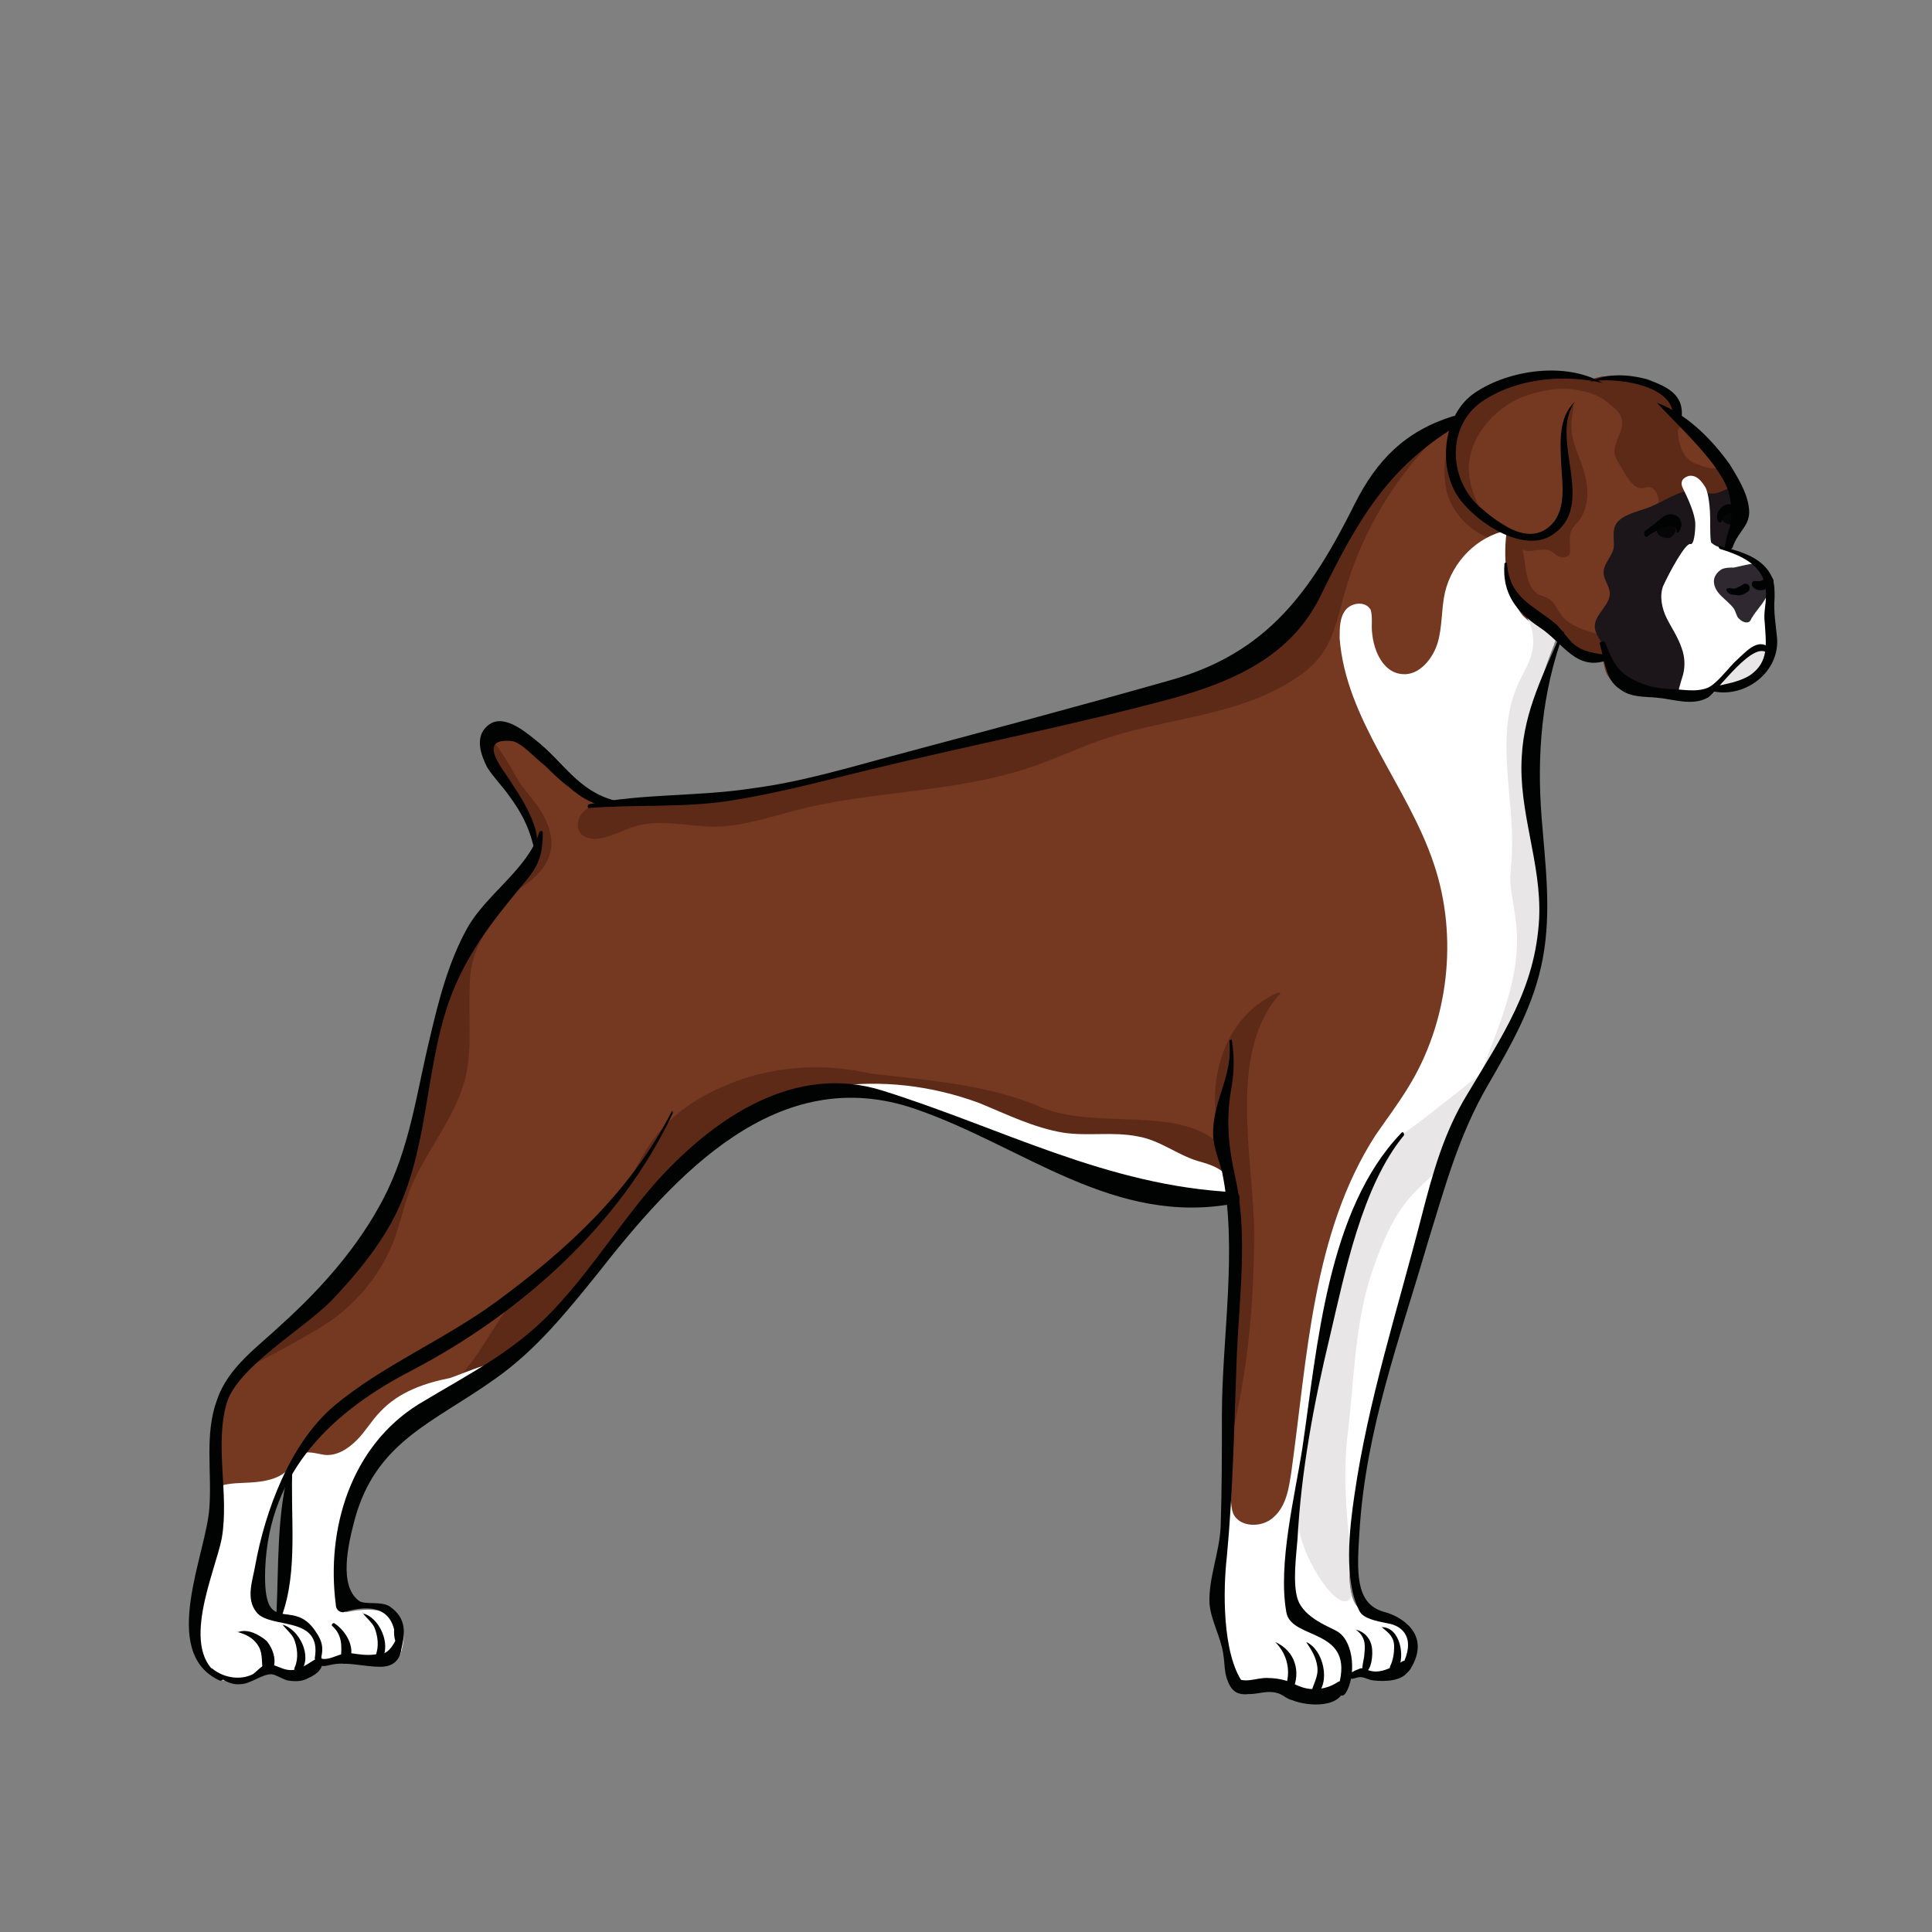 <?xml version="1.0" encoding="utf-8"?>
<!-- Generator: Adobe Illustrator 22.1.0, SVG Export Plug-In . SVG Version: 6.00 Build 0)  -->
<svg version="1.1" id="Card_1" xmlns="http://www.w3.org/2000/svg" xmlns:xlink="http://www.w3.org/1999/xlink" x="0px" y="0px"
	 viewBox="0 0 155.9 155.9" style="enable-background:new 0 0 155.9 155.9;" xml:space="preserve">
<rect x="0" y="0" width="155.9" height="155.9" fill="#808080" stroke="none"/>
<style type="text/css">
	.st0{clip-path:url(#SVGID_2_);}
	.st1{fill:#753922;}
	.st2{fill:#5E2A18;}
	.st3{fill:#FFFFFF;}
	.st4{fill:#E8E6E6;}
	.st5{fill:#1C161A;}
	.st6{fill:#2F2830;}
	.st7{fill:#060607;}
	.st8{fill:#010202;}
</style>
<g id="Colours">
	<defs>
		<path id="SVGID_1_" d="M143.1,51.4c-0.1-0.7-0.4-1.3-0.4-1.9c0-0.7,0.3-1.3,0.3-2c0-0.9-0.7-1.8-1.5-2.3c-0.6-0.4-1.4-0.7-2.1-0.9
			l0-0.1c0-0.7,0.7-1.2,1-1.9c0.4-0.9,0-2.1-0.5-3c-1.1-2.1-2.9-4.2-4.7-5.7c0.1-0.6,0.2-1.1-0.2-1.5c-0.2-0.2-0.4-0.3-0.6-0.4
			c-0.5-0.3-1-0.5-1.6-0.8c-0.7-0.3-2.8-0.9-4.3-0.3c-3-0.9-7.1-0.5-9.6,1.4c-1,0.7-1.6,1.7-1.8,2.4c0,0-1.6,0-4,2.1
			c-4.6,3.9-5.5,10.9-9.9,15c-2.9,2.7-6.9,3.7-10.7,4.7c-8.1,2-16.1,4.1-24.2,6.1c-3.7,0.9-7.5,1.9-11.3,2.2
			c-3.2,0.2-4.4-0.1-7.6,0.6c-1.3,0-2.4-0.8-3.4-1.6s-1.7-1.9-2.7-2.7c-0.6-0.5-1.2-0.9-1.8-1.3c-0.5-0.3-1.1-0.7-1.6-0.5
			c-0.5,0.2-0.8,0.8-0.8,1.3c0,0.6,0.3,1.1,0.6,1.5c0.7,1.1,1.6,2.2,2.3,3.3c0.7,1.1,1.3,2.5,1.1,3.8c-0.3,1-1.5,2.1-2.1,2.8
			c-3.6,3.7-5.3,8.7-6.3,13.7c-0.6,3-1,6.1-2,9c-2,5.8-6.4,10.6-11.2,14.4c-1.2,0.9-2.4,1.9-3.1,3.2c-0.9,1.6-0.9,3.5-0.8,5.4
			c0.1,3.5,0.2,7-1.2,10.2c-0.6,1.4-0.3,2.8-0.5,4.3s0.5,3.4,2,3.7l1.3,0.1c0.4,0,1.6-0.4,1.7-0.5c0.2-0.2,0.3-0.5,0.6-0.5
			c0.2,0,0.4,0.1,0.6,0.2c0.7,0.4,1.5,0.6,2.2,0.4c0.7-0.2,1-0.4,1.5-1.1c0.3,0.3,0.7,0.2,1.1,0c0.3-0.2,0.7-0.4,1.1-0.3
			c0.2,0,0.3,0.1,0.5,0.2c0.3,0.1,0.6,0.1,0.9,0.1c0.5,0,0.9,0,1.4,0c0.3,0,0.5,0.2,0.9-0.1c0.3-0.3,0.6-0.6,0.6-0.6
			c1.1-3-1.1-4.1-4.4-3.4c-0.9-5.6,1.1-12.3,5.7-15.5c1.4-1,3-1.6,4.4-2.4c6.1-3.3,9.9-9.5,14.3-14.8C56.6,91.9,62.9,87,69.7,88
			c1.4,0.2,2.8,0.7,4.2,1.2c8.4,3.2,16.7,8.4,25.6,7.3c0.3,1.6,0,1.9-0.1,3.5c-0.2,6.9-0.4,13.9-0.6,20.8c-0.1,3.9-0.1,4.6-0.9,8.4
			c-0.2,0.8,1,1.6,1.2,4.3c0.1,1.3,0.4,1.9,0.9,2c1,0.5,1,0.5,1.9,0.5c0.9,0,1.1,0.1,1.9,0.3c0.6,0.8,2.1,0.6,2.8,0.6
			c0.5,0,0.9-0.1,1.1-0.3c0.3-0.2,0.6-0.7,0.6-1.3c0,0,1.1-0.6,1.7-0.5c0.3,0.4,1.4,0.3,2,0.2c0.7-0.2,0.8,0,1.3-0.5
			c0.6-1.5,0.9-3-0.7-3.6c-0.6-0.2-2.6-0.8-3.1-1.3c-0.4-0.4-0.7-1.7-0.6-2.7c0.5-7.8,1.3-11.3,2.8-17.2c1.1-4.3,2.4-8,3.5-12.2
			c0.7-2.5,1.3-5.1,2.5-7.4c1-2,2.4-3.7,3.5-5.6c2.3-4,3.4-8.8,3-13.4c-0.2-2.8-1-5.5-1.1-8.3c-0.1-4,1-7.6,2.5-11.3
			c0.7,0.6,0.6,0.9,1.4,1.4c0.8,0.4,1.4,0.4,2.3,0.3c0.3,0.9,0.1,1,0.8,1.8c0.6,0.7,1.5,0.9,2.4,1c0.9,0.1,1.8,0,2.6,0.2
			c0.6,0.1,1.2,0.4,1.7,0.2c0.3-0.1,1.1-0.7,1.3-0.9c1.1,0.1,3.5-0.8,4-1.5C142.9,53.2,143.2,52.3,143.1,51.4z M22.5,130.4
			c-1.5-0.7-1.6-1.8-1.5-2.5c0.5-3.4,1-6.6,2.5-9.6C22.7,122.3,23.5,126.5,22.5,130.4z"/>
	</defs>
	<clipPath id="SVGID_2_">
		<use xlink:href="#SVGID_1_"  style="overflow:visible;"/>
	</clipPath>
	<g id="Base" class="st0">
		<rect x="9.2" y="28.4" class="st1" width="136.9" height="112.6"/>
		<g>
			<path class="st2" d="M46.7,66.1c-0.3,1,0.3,1.6,1.4,1.6c1.1-0.1,2.1-0.7,3.1-1c2.2-0.7,4.6,0.1,6.9,0c2.1-0.1,4.1-0.8,6.1-1.3
				c6.1-1.6,12.6-1.4,18.7-3.4c2.2-0.7,4.4-1.8,6.6-2.5c5-1.6,10.7-1.8,15.1-4.8c1.1-0.7,2-1.6,2.6-2.8c0.5-1,0.8-2.2,1.1-3.3
				c1.4-5.5,4.4-10.5,8.6-14.3c0.6-0.5,1.2-1.1,1.3-1.9c0-1-0.9-1.7-1.9-1.8c-1-0.1-1.9,0.3-2.7,0.7c-3.9,1.9-7.6,4.3-10.9,7.1
				c-2.1,1.8-4.1,3.8-6.3,5.5c-2.2,1.6-4.6,2.9-7,4.2c-3.9,2.1-7.8,4.2-11.9,6c-2.8,1.2-5.6,2.2-8.5,3.3c-3.9,1.4-7.8,2.8-11.6,4.2
				c-1.7,0.6-3.5,1.3-5.3,1.4c0,0,1.3,0.9,1.3,0.9C51.8,64,47.2,64.4,46.7,66.1z"/>
		</g>
		<g>
			<path class="st2" d="M37.9,79.7L37.9,79.7c-0.1,2.4,0.2,4.8-0.3,7.1c-0.8,3.4-3.3,6.1-4.6,9.4c-0.4,1.2-0.7,2.4-1.1,3.6
				c-0.9,2.5-2.6,4.8-4.7,6.4c-1.3,1-2.7,1.7-4.1,2.5c-2.4,1.3-4.8,2.5-7.2,3.8c-0.3,0.2-0.7,0.4-1.1,0.4c-0.7,0-1.4-0.5-1.6-1.2
				c-0.3-0.7-0.3-1.4-0.2-2.1c0.6-7.9,4.4-15.4,9.3-21.6c1-1.2,2-2.4,3-3.6c3.7-4.7,6.5-10.3,11.3-13.8c0.4-0.3,0.8-0.6,1.3-0.7
				c2.1-0.6,3.3,1.9,2.4,3.5C38.9,75.6,37.9,77,37.9,79.7z"/>
		</g>
		<g>
			<path class="st2" d="M41.8,104.5c2.2-2.5,5.3-4,7.3-6.6c1.5-1.9,2.3-4.3,3.8-6.2c1.4-1.8,3.3-3.1,5.4-4
				c6.4-2.9,14.5-1.7,19.9,2.8c0.9,0.8,1.8,1.8,1.7,3c0,1-0.8,1.9-1.5,2.6c-2.9,3.1-5.8,6.1-8.7,9.2c-1.5,1.6-3,3.2-4.8,4.6
				c-2,1.6-4.4,2.9-6.7,4c-3.1,1.5-6.2,2.8-9.4,4c-2.3,0.8-4.6,1.6-7,1.7c-2.4,0.1-5-0.5-6.7-2.2c0,0,0,0,0,0
				c-2.7-2.5-0.4-4,1.4-5.7C38.7,109.6,39.8,106.8,41.8,104.5z"/>
		</g>
		<g>
			<path class="st2" d="M120.1,43.4C120.1,43.4,120.1,43.4,120.1,43.4c0.4,0.1,0.8,0.3,1,0.6c0.3,0.5,0.1,1.1,0.1,1.6
				c-0.1,1.1,0.6,2.2,1.4,2.9s1.8,1.3,2.6,2.1c0.7,0.6,1.2,1.3,1.9,1.8c0.7,0.5,1.6,0.9,2.5,0.7c0.6-0.1,1.1-0.8,0.8-1.2
				c-0.1-0.1-0.2-0.2-0.4-0.3c-1.4-0.7-3.3-0.8-4.1-2.1c-0.3-0.4-0.4-0.8-0.8-1.1c-0.3-0.2-0.6-0.3-0.9-0.4c-1.4-0.8-0.9-3-1.6-4.4
				c-0.7-1.3-2.1-1.6-3.1-2.5c-0.6-0.5-1.1-0.9-1.5-1.7c-0.2-0.5-0.1-2.3-0.4-2.6c-1.5-1.3-1,2.6-0.8,3.1
				C117.3,41.5,118.6,42.8,120.1,43.4z"/>
		</g>
		<g>
			<path class="st2" d="M41.9,63.1C41.9,63.1,41.9,63.1,41.9,63.1c0.6,0.9,1.4,1.7,1.9,2.6c0.5,0.9,0.9,2.1,0.6,3.1
				c-0.4,1.6-1.9,2.6-3.3,3.4s-2.9,2-3,3.7c-0.1-3.4,1.8-6.8,1.1-10.2c-0.3-1.8-1.4-3.4-1.2-5.2C38.4,56.3,41.5,62.5,41.9,63.1z"/>
		</g>
		<path class="st2" d="M103.1,80.1c-4,1.8-5.6,6.3-4.9,10.5c1.7,9.4,1.8,17.5,0.5,27c0,0.1,0.2,0.2,0.2,0.1
			c1.7-5.9,2.3-12.1,2.3-18.2c0-5.8-2.2-14.4,2-19.2C103.4,80.2,103.3,80.1,103.1,80.1z"/>
		<path class="st2" d="M98.7,92.6c-3.4-3.6-10.2-1.3-14.8-3.3c-5.2-2.2-11.1-2.2-16.9-3.1c-0.5-0.1-0.7,0.6-0.2,0.8
			c5.6,1.4,11.2,3.1,16.9,4.2c5,1,10.5,4.7,15.5,4.1C99.7,95.2,99.1,93,98.7,92.6z"/>
		<g>
			<path class="st3" d="M121.6,42.8c-2.4,0.5-4.4,2.5-5,5c-0.3,1.3-0.2,2.8-0.6,4.1c-0.4,1.3-1.5,2.6-2.8,2.5
				c-1.8-0.1-2.6-2.4-2.5-4.2c0-0.3,0-0.7-0.1-1c-0.4-0.7-1.5-0.6-2,0s-0.5,1.5-0.5,2.3c0.5,6.6,5.5,11.9,7.6,18.2
				c2,5.9,1.2,12.8-2.1,18.1c-0.8,1.3-1.7,2.5-2.6,3.8c-5.1,7.9-5.5,17.9-6.8,27.2c-0.2,1.3-0.4,2.7-1.4,3.6
				c-0.9,0.9-2.8,0.9-3.3-0.3c-0.3-0.8,0-1.9-0.7-2.4c-2.2,2.8-4.4,5.8-4.9,9.4c-0.8,5.1,2.3,10.3,6.9,12.6s10.3,1.8,14.8-0.8
				c1.3-0.7,2.5-1.6,3.3-2.9c0.8-1.3,1.2-2.8,1.5-4.3c0.8-4.4,1.1-8.9,0.8-13.4c-0.2-3.3-0.8-6.7-0.8-10c-0.2-8.5,2.6-16.8,6.3-24.4
				c2.2-4.7,4.8-9.6,4.5-14.7c-0.3-4.3-2.5-8-3.7-12c-0.5-1.7-0.5-3.4-1-5.1c-0.6-2.3-2-2.9-3.6-4.4
				C121.4,47.9,121.3,44.6,121.6,42.8z"/>
		</g>
		<g>
			<path class="st3" d="M85.8,91.4L85.8,91.4C83.4,91,81.2,89.9,79,89c-3.8-1.4-7.9-1.9-11.9-1.3c-0.4,0.1-0.8,0.1-1.1,0.5
				c-0.2,0.3-0.2,0.7-0.1,1c0.4,3.2,2.3,6.2,4.8,8.3c2.5,2.1,5.6,3.3,8.7,4.1c5.1,1.2,16.6,2.1,19.3-3.9c1.2-2.7,0.2-3.4-2-4
				c-1.7-0.5-3.1-1.7-4.9-2C89.8,91.3,87.8,91.7,85.8,91.4z"/>
		</g>
		<g>
			<path class="st3" d="M30.7,113.9C30.7,113.9,30.7,113.9,30.7,113.9c-0.7,0.7-1.2,1.6-1.9,2.3c-0.7,0.7-1.6,1.3-2.6,1.2
				c-0.7-0.1-1.5-0.4-2.1,0c-0.3,0.2-0.5,0.6-0.7,1c-0.6,0.8-1.7,1.1-2.8,1.2c-1,0.1-2.1,0-3.1,0.4c-1.2,0.5-2,1.6-2.7,2.7
				c-1.4,2.3-2.5,4.8-3,7.4c-0.6,3-0.3,6.4,1.8,8.6c1.7,1.8,4.3,2.4,6.7,2.8c1.9,0.3,3.8,0.5,5.6,0c1.1-0.3,2.2-1,3.2-1.6
				c4.8-3.1,9.3-7.2,10.7-12.7c0.6-2.5,0.6-5.3,1.8-7.6c1.3-2.6,5.5-8,0.2-9.6c-1.7-0.5-4,0.7-5.5,1.2
				C34.3,111.6,32.2,112.3,30.7,113.9z"/>
		</g>
		<g>
			<path class="st2" d="M140.1,39.4c-0.1-0.5-0.4-0.9-0.7-1.2c-0.1-0.1-0.2-0.2-0.4-0.3c-0.2-0.1-0.4-0.1-0.6-0.1
				c-0.4,0-0.9-0.1-1.3-0.3c-0.3-0.1-0.6-0.2-0.8-0.4c-0.6-0.5-0.8-1.3-0.9-2.1c0-0.2,0-0.5,0.2-0.5c1-0.2-0.6-1.1-0.9-1.4
				c0.3,0.1,0.6,0.2,0.9,0.1c0.5-0.1,0.8-0.8,0.9-1.3c0.1-1.4-0.9-2.8-2.1-3.5c-0.5-0.3-1.1-0.5-1.7-0.6c-2.1-0.8-4.3-1.5-6.6-1.6
				c-2.6-0.1-5.3,0.6-7,2.6c-1.5,1.8-2,4.2-2.2,6.5c-0.1,1.3-0.1,2.6,0.3,3.8c0.3,0.8,1.5,2.8,2.4,2.2c-1-1.7-1.5-3.7-0.6-5.6
				c0.9-2,2.8-3.5,4.9-4c0.8-0.2,2.1-0.5,3.5-0.2c1.3,0.2,2.1,0.8,2.1,0.8c1,0.8,1.8,1.3,1.2,2.7c-0.2,0.5-0.5,1.1-0.4,1.7
				c0.1,0.3,0.2,0.5,0.4,0.8c0.2,0.3,0.4,0.7,0.6,1c0.3,0.4,0.6,0.9,1.2,0.9c0.2,0,0.4-0.1,0.5-0.1c0.4,0,0.7,0.4,0.8,0.8
				c0.1,0.4,0,0.8-0.1,1.2c1.4-0.2,2.9-0.7,4.3-0.5c0.5,0.1,1.3,0.3,1.7-0.1C140.1,40.1,140.2,39.7,140.1,39.4z"/>
		</g>
		<g>
			<path class="st2" d="M127,35.7C127,35.7,127,35.7,127,35.7c0.3,1,0.8,2,1,3.1c0.2,1.1,0.1,2.2-0.5,3.1c-0.2,0.3-0.5,0.5-0.7,0.9
				c-0.2,0.5-0.1,1-0.1,1.5c0,0.2,0,0.4-0.1,0.5c-0.2,0.2-0.6,0.2-0.8,0.1c-0.3-0.1-0.5-0.4-0.8-0.5c-0.4-0.1-0.8,0-1.1,0
				c-0.4,0.1-0.8,0.1-1.1-0.1c-0.3-0.2-0.5-0.7-0.2-1c0.2-0.1,0.4-0.1,0.6-0.1c1.2,0,2.6-0.6,3-1.7c0.2-0.5,0.2-1.1,0.2-1.6
				c0-1.6-0.1-3.2-0.1-4.9c0-0.7,0-2,0.7-2.3C126.8,33.8,126.7,34.7,127,35.7z"/>
		</g>
		<g>
			<path class="st4" d="M122.2,48.6c1.2,1,1.8,2.6,1.4,4.1c-0.2,0.9-0.7,1.6-1.1,2.5c-1.9,4.2-0.3,9-0.5,13.6c0,0.9-0.2,1.8-0.1,2.7
				c0.1,0.9,0.3,1.8,0.4,2.7c0.9,6.4-3.7,12.2-4.5,18.6c1.5,0.2,2.5-1.5,3.4-2.7c1-1.4,2.3-2.5,3.4-3.8c1.5-1.8,2.6-3.8,3.5-5.9
				c2-4.4,3.6-9.5,2.2-14.2c-0.7-2.5-2.2-4.6-3.1-7c-0.9-2.4-0.1-5.6-1.6-7.7c-0.5-0.6-1.1-1.1-1.7-1.6
				C123.4,49.4,122.7,49,122.2,48.6z"/>
		</g>
		<g>
			<path class="st4" d="M104.7,121.9c0.8-7.6,2.4-14.8,4.4-22.2c0.3-1.1,0.6-2.2,1.2-3.1c0.8-1.1,1.8-4.4,2.9-5.1
				c1.7-1.1,6.7-5.3,8.4-6.4c0.1-0.1,0.5,2.3-3.9,7.6c-2.8,3.4-4.8,3-7.2,10.6c-1.2,4-1.3,8.7-1.7,12c-0.4,3-0.3,5.9,0.3,11.1
				C110,133.4,104.3,125.6,104.7,121.9z"/>
		</g>
	</g>
	<g id="Details" class="st0">
		<g>
			<path class="st5" d="M132.6,41.1L132.6,41.1c-0.9,0.3-2,0.6-2.3,1.4c-0.2,0.6,0,1.2-0.1,1.8c-0.2,0.7-0.8,1.2-0.8,1.9
				c0,0.6,0.5,1.1,0.5,1.7c0,0.9-1.1,1.6-1.2,2.5c-0.1,0.6,0.4,1.2,0.7,1.7c0.8,1.3,1.1,2.9,2.1,4c0.6,0.7,1.5,1.1,2.3,1.4
				c1.7,0.8,3.3,1.6,5.1,2.2c1.2,0.4,2.4,0.7,3.7,0.5c2.1-0.2,3.9-1.7,4.9-3.5s1.2-4,1-6.1c-0.2-2.1-0.8-4.1-1.5-6
				c-0.6-1.9-1.5-3.9-3.4-4.6c-0.7-0.2-1.5-0.2-2.1-0.5c-0.5-0.2-0.6-0.2-1.1-0.3c-0.6,0-1.1,0.3-1.6,0.5c-0.8,0.3-1.2,0-1.9-0.2
				C135.4,39.5,134,40.7,132.6,41.1z"/>
		</g>
		<path class="st3" d="M145,46.9c-0.1-0.8-0.3-1.7-0.8-2.4c-0.5-0.7-1.3-1.2-2.2-1.1c-0.2,0-0.4,0.1-0.5,0c0,0,0,1.7,0,1.7
			c-1.1-1.1-2.5-0.5-3.4-1.3c-0.1-0.1-0.1-1.2-0.1-2c0-0.6-0.1-2-0.4-2.5c-0.2-0.3-0.6-1-1.3-0.9c-0.4,0.1-0.8,0.4-0.5,1
			c0.4,0.8,1,2.1,1,2.9c0,0.6-0.1,1.7-0.4,1.6c-0.4-0.1-1.7,2.3-2.2,3.4c-0.3,0.8-0.1,1.8,0.3,2.6c0.4,0.8,0.9,1.5,1.2,2.4
			c0.3,0.8,0.3,1.7,0,2.5c-0.1,0.4-0.3,0.9-0.3,1.4c0,1.1,1.3,1.8,2.4,2c1.3,0.3,2.7,0.3,3.8-0.4c1-0.6,1.6-1.6,2-2.6
			C144.9,52.6,145.3,49.7,145,46.9z"/>
		<g>
			<path class="st6" d="M139.9,45.8C139.9,45.8,139.9,45.8,139.9,45.8c-0.3,0-0.6,0-0.9,0.1c-0.4,0.2-0.7,0.6-0.7,1
				c0,0.5,0.3,0.9,0.6,1.2c0.3,0.3,0.7,0.6,1,1c0.2,0.3,0.2,0.6,0.4,0.8s0.5,0.4,0.8,0.3c0.2-0.1,0.2-0.3,0.3-0.4
				c0.3-0.5,0.7-0.9,1-1.4c0.3-0.5,0.6-1,0.6-1.6C143,44.8,141,45.6,139.9,45.8z"/>
		</g>
		<g>
			<path class="st7" d="M134.7,43.4C134.7,43.4,134.7,43.4,134.7,43.4c0.1,0,0.2-0.1,0.3-0.2c0.1-0.1,0.2-0.2,0.2-0.4
				c0-0.1,0-0.3-0.2-0.4c-0.3-0.1-1.2-0.1-1.3,0.3C133.6,43.2,134.3,43.5,134.7,43.4z"/>
		</g>
		<g>
			<path class="st7" d="M139.9,42.3L139.9,42.3c0.1,0,0.2-0.1,0.3-0.2c0.1-0.1,0.2-0.2,0.2-0.4c0-0.1,0-0.3-0.2-0.4
				c-0.3-0.1-1.2-0.1-1.3,0.3C138.8,42.2,139.6,42.4,139.9,42.3z"/>
		</g>
		<g>
			<path class="st4" d="M141.2,52.7c0.4-0.1,0.8-0.1,1.1-0.4c0.2-0.1,0.4-0.3,0.6-0.4c0.3-0.1,0.7,0.1,0.9,0.4
				c0.2,0.3,0.2,0.7,0.1,1c-0.1,1-0.7,1.8-1.3,2.6c-0.3,0.4-0.7,0.9-1.3,1.1c0,0,0,0,0,0C137.5,58.7,138.7,53.6,141.2,52.7z"/>
		</g>
	</g>
</g>
<g id="Outlines">
	<g>
		<g>
			<path class="st8" d="M47.5,65.2c3.9-0.3,7.7,0,11.5-0.6c3.8-0.6,7.5-1.6,11.2-2.5c8.2-2,16.5-3.6,24.6-5.8
				c5-1.4,9.5-3.5,11.8-8.3c2.9-5.9,5.3-10.2,10.9-13.6c0.4-0.3,0.2-1-0.3-0.8c-3.8,1.2-6.1,3.5-7.9,7.1c-3.5,7-7,12-14.9,14.2
				C87,57,79.5,59,72,61c-3.7,1-7.4,2.1-11.2,2.6c-4.5,0.7-8.8,0.4-13.3,1.3C47.4,65,47.4,65.2,47.5,65.2L47.5,65.2z"/>
		</g>
	</g>
	<path class="st8" d="M126,51c-1.4,3.3-3,6.3-3.2,10c-0.3,4.5,1.6,8.6,1.4,13.1c-0.3,5.7-3,9.5-5.8,14.2c-1.9,3.1-2.8,6.4-3.7,9.9
		c-1.9,7.4-4.3,14.8-5.4,22.4c-0.4,2.7-0.9,6.9,0.4,9.4c0.3,0.6,1.3,0.8,2.3,1c1.2,0.2,2.3,1.2,1.1,3.5c-0.3,0.6,0.3,0.8,0.7,0.2
		c1.8-2.9-0.9-4.3-2-4.6c-2.5-0.6-2.3-3.3-2.1-6.5c0.5-8.2,3.2-15.4,5.5-23.3c1.4-4.5,2.5-8.7,4.9-12.8c1.9-3.3,3.7-6.4,4.4-10.2
		c0.7-3.8,0.2-7.5-0.1-11.3c-0.4-5.1,0-10.1,1.8-15C126.2,51,126,50.9,126,51L126,51z"/>
	<path class="st8" d="M113.1,91.4c-6,6.2-6.8,17.3-8,25.4c-0.6,3.9-2,9.4-1.3,13.3c0.4,2.3,5.6,1.2,4.2,6c-0.2,0.6,0.3,1,0.6,0.5
		c0.8-1.3,0.7-4-0.6-4.9c-0.6-0.4-2.8-1.1-3.3-2.7c-0.4-1.3-0.1-3.5,0-4.8c0.3-5.5,1.3-10.9,2.6-16.3c1.2-5.1,2.6-12.2,6-16.3
		C113.3,91.4,113.2,91.3,113.1,91.4L113.1,91.4z"/>
	<g>
		<g>
			<path class="st8" d="M99.2,84c0.3,2.7-1.2,4.6-1.3,7.1c-0.1,1.2,0.4,2.3,0.7,3.4c1.3,6.2,0,13.4,0,19.7c0,3,0,6-0.1,9
				c-0.1,2.1-1,4.2-0.9,6.2c0.1,1.3,0.9,2.7,1.1,4c0.2,1.2,0,2.1,0.9,3c0.4,0.4,1.1-0.1,0.7-0.6c-1.7-2.4-1.6-7.6-1.3-10.2
				c0.5-5.3,0.6-10.8,0.8-16.2c0.2-4.6,0.9-9.8-0.1-14.3c-0.6-2.7-0.8-4.8-0.3-7.5c0.2-1.3,0.2-2.3,0-3.7
				C99.4,83.9,99.2,83.9,99.2,84L99.2,84z"/>
		</g>
	</g>
	<path class="st8" d="M32.3,133.4c0.4-1.5,0.6-2.8-0.9-3.8c-0.7-0.4-1.9-0.1-2.4-0.4c-1.7-1.2-0.9-4.6-0.4-6.5
		c1.7-6.4,6.4-7.9,11.3-11.4c3.3-2.3,5.8-5.4,8.3-8.5c6.2-7.9,14.5-17.2,25.7-13.3c8.7,3,16,9.5,25.8,7.6c0.5-0.1,0.4-0.9-0.1-0.9
		C89.3,95.7,80.8,91,71.2,88c-7-2.2-13.4,2.1-18,7.1c-2.8,3.1-5.1,6.8-7.9,9.9c-3.4,3.9-7.2,5.7-11.5,8.3
		c-5.5,3.4-7.5,10.1-6.7,16.2c0,0.3,0.2,0.6,0.6,0.6c2-0.6,4.5-0.7,4.2,3.1C31.8,133.5,32.2,133.6,32.3,133.4L32.3,133.4z"/>
	<path class="st8" d="M25.9,133.9c0.1-0.6,0.3-1.2-0.4-2.2c-1.9-3-4.3,0.7-4.1-5.1c0.3-8,5.6-12.8,11.8-16
		C42,106,50.1,98.8,54.3,89.8c0-0.1-0.1-0.2-0.1-0.1c-3.3,6.4-8.4,11.1-14.1,15.3c-4.2,3.1-9.3,5.2-13.2,8.5
		c-3.5,3-5.5,8.4-6.3,12.8c-0.2,1.2-0.8,2.7,0.1,3.8c1.1,1.4,5.3,0.2,4.7,3.7C25.4,134,25.9,134.2,25.9,133.9L25.9,133.9z"/>
	<g>
		<g>
			<path class="st8" d="M17.9,135.3c-3.6-2-0.5-8.5,0-11.2c0.6-3.5-0.6-7.5,0.4-10.9c0.9-2.9,6.1-5.9,8.4-8.2
				c1.8-1.9,3.5-3.9,4.8-6.2c3.1-5.5,2.7-12.1,4.7-17.9c1.3-3.7,3.4-6.4,5.8-9.3c1.3-1.5,1.8-2.3,1.8-4.4c0-0.2-0.2-0.2-0.3,0
				c-0.9,2.9-4.3,5-5.8,7.7c-1.5,2.7-2.3,5.8-3,8.8c-1.1,4.5-1.6,8.9-3.8,13.1c-2,3.8-4.9,7.1-8.1,10c-2,1.9-4.4,3.5-5.3,6.2
				c-1,2.7-0.4,5.8-0.6,8.6c-0.2,3.7-4.1,11.7,0.8,14C18,135.7,18.1,135.4,17.9,135.3L17.9,135.3z"/>
		</g>
	</g>
	<g>
		<g>
			<path class="st8" d="M43.2,68.9c0.4-1.3-0.1-2.5-0.7-3.7c-0.4-0.8-0.9-1.5-1.4-2.3c-0.5-0.8-2.7-3.4,0.2-3.1c0.8,0.1,2,1.5,2.7,2
				c0.6,0.6,1.2,1.2,1.9,1.7c1,0.9,2.2,1.6,3.6,1.6c0.3,0,0.3-0.4,0.1-0.5c-3-0.8-4.1-3.1-6.4-4.9c-1-0.8-2.7-2.2-3.9-1.1
				c-1,0.9-0.5,2.3,0,3.3c0.5,0.8,1.2,1.5,1.7,2.2C42.2,65.7,42.8,67,43.2,68.9C43.2,68.9,43.2,68.9,43.2,68.9L43.2,68.9z"/>
		</g>
	</g>
	<g>
		<g>
			<path class="st8" d="M133.7,32.5c1.5,1.6,3.1,3.1,4.5,4.9c0.9,1.3,1.4,2,1.5,3.6c0.1,1.6-0.3,1.7-0.5,3c-0.1,0.4,0.4,0.5,0.6,0.2
				c0.5-1.5,1.6-1.8,1.3-3.4c-0.2-1.2-0.9-2.3-1.5-3.3C138.1,35.4,136.1,33.4,133.7,32.5C133.7,32.4,133.7,32.5,133.7,32.5
				L133.7,32.5z"/>
		</g>
	</g>
	<g>
		<g>
			<path class="st8" d="M138.8,44.3c2,0.6,3.8,1.5,3.7,3.8c0,0.7-0.2,1.4-0.1,2.1c0.1,1.7,0.4,3.2-1.2,4.3c-0.8,0.5-1.9,0.7-2.9,0.9
				c-0.2,0-0.2,0.3,0,0.4c2.6,0.5,5.3-1.6,5.1-4.3c-0.1-1.1-0.3-2.1-0.2-3.3c0-0.6,0-1.1-0.2-1.6c-0.7-1.6-2.5-2.1-4.1-2.5
				C138.7,43.9,138.6,44.2,138.8,44.3L138.8,44.3z"/>
		</g>
	</g>
	<g>
		<g>
			<path class="st8" d="M121.4,45.5c-0.2,2.4,1,3.9,2.8,5.1c2,1.3,3,3.7,5.7,2.6c0.1,0,0.1-0.2,0-0.3c-1.1-0.2-2.1-0.2-3-1
				c-0.5-0.5-0.8-1-1.3-1.5c-1.9-1.6-3.8-2.1-4-5C121.5,45.4,121.4,45.4,121.4,45.5L121.4,45.5z"/>
		</g>
	</g>
	<g>
		<g>
			<path class="st8" d="M129.1,52c0.4,1.3,0.4,2.8,1.6,3.6c0.9,0.7,2,0.6,3,0.7c1.3,0.1,2.8,0.7,4.1,0c0.7-0.4,3.8-4.9,4.9-3.5
				c0.2,0.2,0.6,0,0.4-0.2c-1.1-1.4-2.1-0.1-3.1,0.8c-0.6,0.6-1.5,1.8-2.2,2.1c-1,0.4-2.1,0.1-3.1,0.1c-1.2-0.1-1.8-0.2-3-0.8
				c-1.4-0.8-1.6-1.6-2.2-3C129.3,51.7,129,51.8,129.1,52L129.1,52z"/>
		</g>
	</g>
	<g>
		<g>
			<path class="st8" d="M140.6,47.2c-0.2,0.1-0.5,0.3-0.7,0.3c-0.2,0-0.3-0.1-0.5,0c-0.1,0-0.1,0.1-0.1,0.1c0.1,0.3,0.4,0.4,0.7,0.4
				c0.4,0.1,0.7,0,1.1-0.3C141.4,47.3,140.9,46.9,140.6,47.2L140.6,47.2z"/>
		</g>
	</g>
	<g>
		<g>
			<path class="st8" d="M141.4,47.3c0.4,0.6,1.4,0.3,1.7-0.3c0.1-0.4-0.4-0.6-0.6-0.4c-0.3,0.3-0.4,0.3-0.8,0.3
				C141.4,46.8,141.3,47.1,141.4,47.3L141.4,47.3z"/>
		</g>
	</g>
	<g>
		<g>
			<path class="st8" d="M132.9,43.3c0.4-0.3,2.3-1.5,2.4-0.4c0,0.1,0.1,0.1,0.2,0c0.1-0.3,0.3-0.5,0.1-0.9c-0.1-0.3-0.4-0.5-0.8-0.5
				c-0.5,0-0.8,0.4-1.1,0.6c-0.3,0.3-0.7,0.5-1,0.8C132.6,43.2,132.8,43.4,132.9,43.3L132.9,43.3z"/>
		</g>
	</g>
	<g>
		<g>
			<path class="st8" d="M138.9,42.1c0.1-0.2,0.2-0.4,0.3-0.5c0.1-0.1,0.7-0.5,0.6,0c0,0.3,0.3,0.4,0.4,0.1c0.2-0.5-0.3-1.1-0.8-1
				c-0.6,0.1-1,0.8-0.8,1.3C138.7,42.2,138.9,42.2,138.9,42.1L138.9,42.1z"/>
		</g>
	</g>
	<g>
		<g>
			<path class="st8" d="M128.3,30.8c1.9-0.4,6.9,0.2,6.7,2.9c0,0.4,0.6,0.4,0.7,0c0.2-1.9-1.2-2.5-2.8-3.1
				C131.4,30.2,129.7,30.1,128.3,30.8C128.2,30.7,128.3,30.8,128.3,30.8L128.3,30.8z"/>
		</g>
	</g>
	<path class="st8" d="M129.3,30.9c-2.9-1.7-7.5-1.1-10.3,0.8c-2.5,1.7-3,5.8-1.4,8.3c1.3,2,5.2,4.7,7.6,3.2
		c3.8-2.4-0.3-7.8,1.9-10.8c-1.4,1.3-1.2,3.4-1.1,5.4c0.1,1.4,0.3,3.1-0.6,4.3c-1.8,2.2-4.4,0.2-6-1.2c-2.6-2.3-2.7-6.8,0.5-8.7
		C122.6,30.5,126.3,30.2,129.3,30.9C129.3,31,129.4,30.9,129.3,30.9L129.3,30.9z"/>
	<g>
		<g>
			<path class="st8" d="M99.1,135.7c0.3,0.8,0.8,1.1,1.7,1c0.8,0,1.4-0.3,2.2-0.1c0.5,0.1,0.8,0.5,1.3,0.6c1.2,0.5,4.1,0.7,4.2-1.2
				c0-0.2-0.3-0.4-0.5-0.3c-0.6,0.4-1.2,0.6-2,0.6c-0.8,0-1.3-0.3-2-0.6c-0.5-0.2-1.2-0.3-1.8-0.3c-0.9,0-1.8,0.5-2.6-0.1
				C99.5,135.2,99,135.4,99.1,135.7L99.1,135.7z"/>
		</g>
	</g>
	<g>
		<g>
			<path class="st8" d="M108.6,135.3c0.3,0.2,0.5,0.2,0.8,0.1c0.6-0.2,0.8,0.1,1.4,0.2c0.9,0.1,2.5,0.1,2.9-0.9
				c0.2-0.4-0.2-0.9-0.6-0.6c-0.7,0.4-1.7,1-2.6,0.7c-0.4-0.1-0.5-0.3-0.9-0.1c-0.3,0.1-0.6,0.3-1,0.5
				C108.6,135.2,108.6,135.3,108.6,135.3L108.6,135.3z"/>
		</g>
	</g>
	<g>
		<g>
			<path class="st8" d="M17,134.8c0.7,0.6,1.5,1.2,2.4,1.1c0.8,0,1.7-0.8,2.5-0.8c0.3,0,0.9,0.4,1.3,0.5c0.6,0.1,1.2,0.1,1.7-0.2
				c0.7-0.3,1.4-0.9,1-1.7c0,0-0.1-0.1-0.1,0c-1,0.5-1.7,1.3-2.8,1c-0.4-0.1-1.1-0.5-1.5-0.4c-0.4,0.1-0.8,0.6-1.1,0.8
				c-1,0.5-2.3,0.3-3.2-0.4C17,134.5,16.8,134.7,17,134.8L17,134.8z"/>
		</g>
	</g>
	<g>
		<g>
			<path class="st8" d="M25.6,134.2c0.4,0.4,0.7,0.2,1.3,0.1c1.2-0.2,2.5,0.2,3.8,0.2c1.7,0,2-1.5,1.4-3c-0.1-0.2-0.3-0.1-0.3,0.1
				c0,0.3,0,0.5,0.1,0.8c-0.4,0.8-0.9,1.2-1.6,1.1c-0.7,0.1-1.3,0-2-0.1c-0.9-0.1-1.7,0.7-2.5,0.4C25.6,133.9,25.5,134.1,25.6,134.2
				L25.6,134.2z"/>
		</g>
	</g>
	<g>
		<g>
			<path class="st8" d="M19.2,131.7c0.7,0.2,1.3,0.5,1.7,1.2c0.3,0.6,0.2,1.2,0.3,1.8c0,0.3,0.5,0.5,0.7,0.2
				c0.5-0.7,0.2-1.8-0.4-2.5C20.9,131.9,20,131.4,19.2,131.7C19.1,131.6,19.1,131.7,19.2,131.7L19.2,131.7z"/>
		</g>
	</g>
	<g>
		<g>
			<path class="st8" d="M23.4,118.3c-1.1,3.8-0.9,8.2-1.1,12.1c0,0.3,0.3,0.3,0.4,0.1c1.4-3.7,0.7-8.2,0.9-12.2
				C23.6,118.2,23.4,118.2,23.4,118.3L23.4,118.3z"/>
		</g>
	</g>
	<g>
		<g>
			<path class="st8" d="M26.8,131.2c0.8,0.7,0.8,1.6,0.7,2.6c-0.1,0.5,0.5,0.6,0.7,0.2c0.5-1.1-0.3-2.4-1.2-3
				C26.9,130.9,26.7,131.1,26.8,131.2L26.8,131.2z"/>
		</g>
	</g>
	<g>
		<g>
			<path class="st8" d="M29.3,130.2c0.3,0.4,0.7,0.7,0.9,1.1c0.3,0.7,0.4,1.6,0.1,2.3c-0.2,0.4,0.3,0.6,0.5,0.3
				C31.6,132.7,30.6,130.5,29.3,130.2C29.3,130.1,29.2,130.1,29.3,130.2L29.3,130.2z"/>
		</g>
	</g>
	<g>
		<g>
			<path class="st8" d="M22.8,131.1c0.3,0.4,0.7,0.7,0.9,1.1c0.3,0.7,0.4,1.6,0.1,2.3c-0.2,0.4,0.3,0.6,0.5,0.3
				C25.2,133.7,24.2,131.5,22.8,131.1C22.9,131.1,22.8,131.1,22.8,131.1L22.8,131.1z"/>
		</g>
	</g>
	<g>
		<g>
			<path class="st8" d="M102.9,132.5c1,1,1.3,2.4,0.8,3.7c-0.1,0.3,0.4,0.6,0.6,0.2C105,134.9,104.5,133.2,102.9,132.5
				C102.9,132.4,102.9,132.5,102.9,132.5L102.9,132.5z"/>
		</g>
	</g>
	<g>
		<g>
			<path class="st8" d="M105.4,132.5c0.4,0.6,0.8,1.2,0.9,2c0.1,0.8-0.3,1.3-0.5,2.1c0,0.2,0.2,0.4,0.4,0.2
				C107.4,135.8,106.8,133.1,105.4,132.5C105.4,132.5,105.4,132.5,105.4,132.5L105.4,132.5z"/>
		</g>
	</g>
	<g>
		<g>
			<path class="st8" d="M109.4,131.5c0.7,0.5,0.8,1.1,0.7,1.9c0,0.5-0.3,1.2-0.1,1.6c0,0,0.1,0.1,0.1,0c0.6-0.2,0.7-1.5,0.6-2.1
				C110.6,132.3,110.2,131.7,109.4,131.5C109.4,131.4,109.4,131.5,109.4,131.5L109.4,131.5z"/>
		</g>
	</g>
	<g>
		<g>
			<path class="st8" d="M111.5,131.3c0.6,0.5,1,0.8,1,1.6c0,0.5-0.1,1.1-0.3,1.5c-0.2,0.4,0.3,0.7,0.6,0.3
				C113.4,133.7,113,131.3,111.5,131.3C111.5,131.2,111.5,131.3,111.5,131.3L111.5,131.3z"/>
		</g>
	</g>
</g>
</svg>
